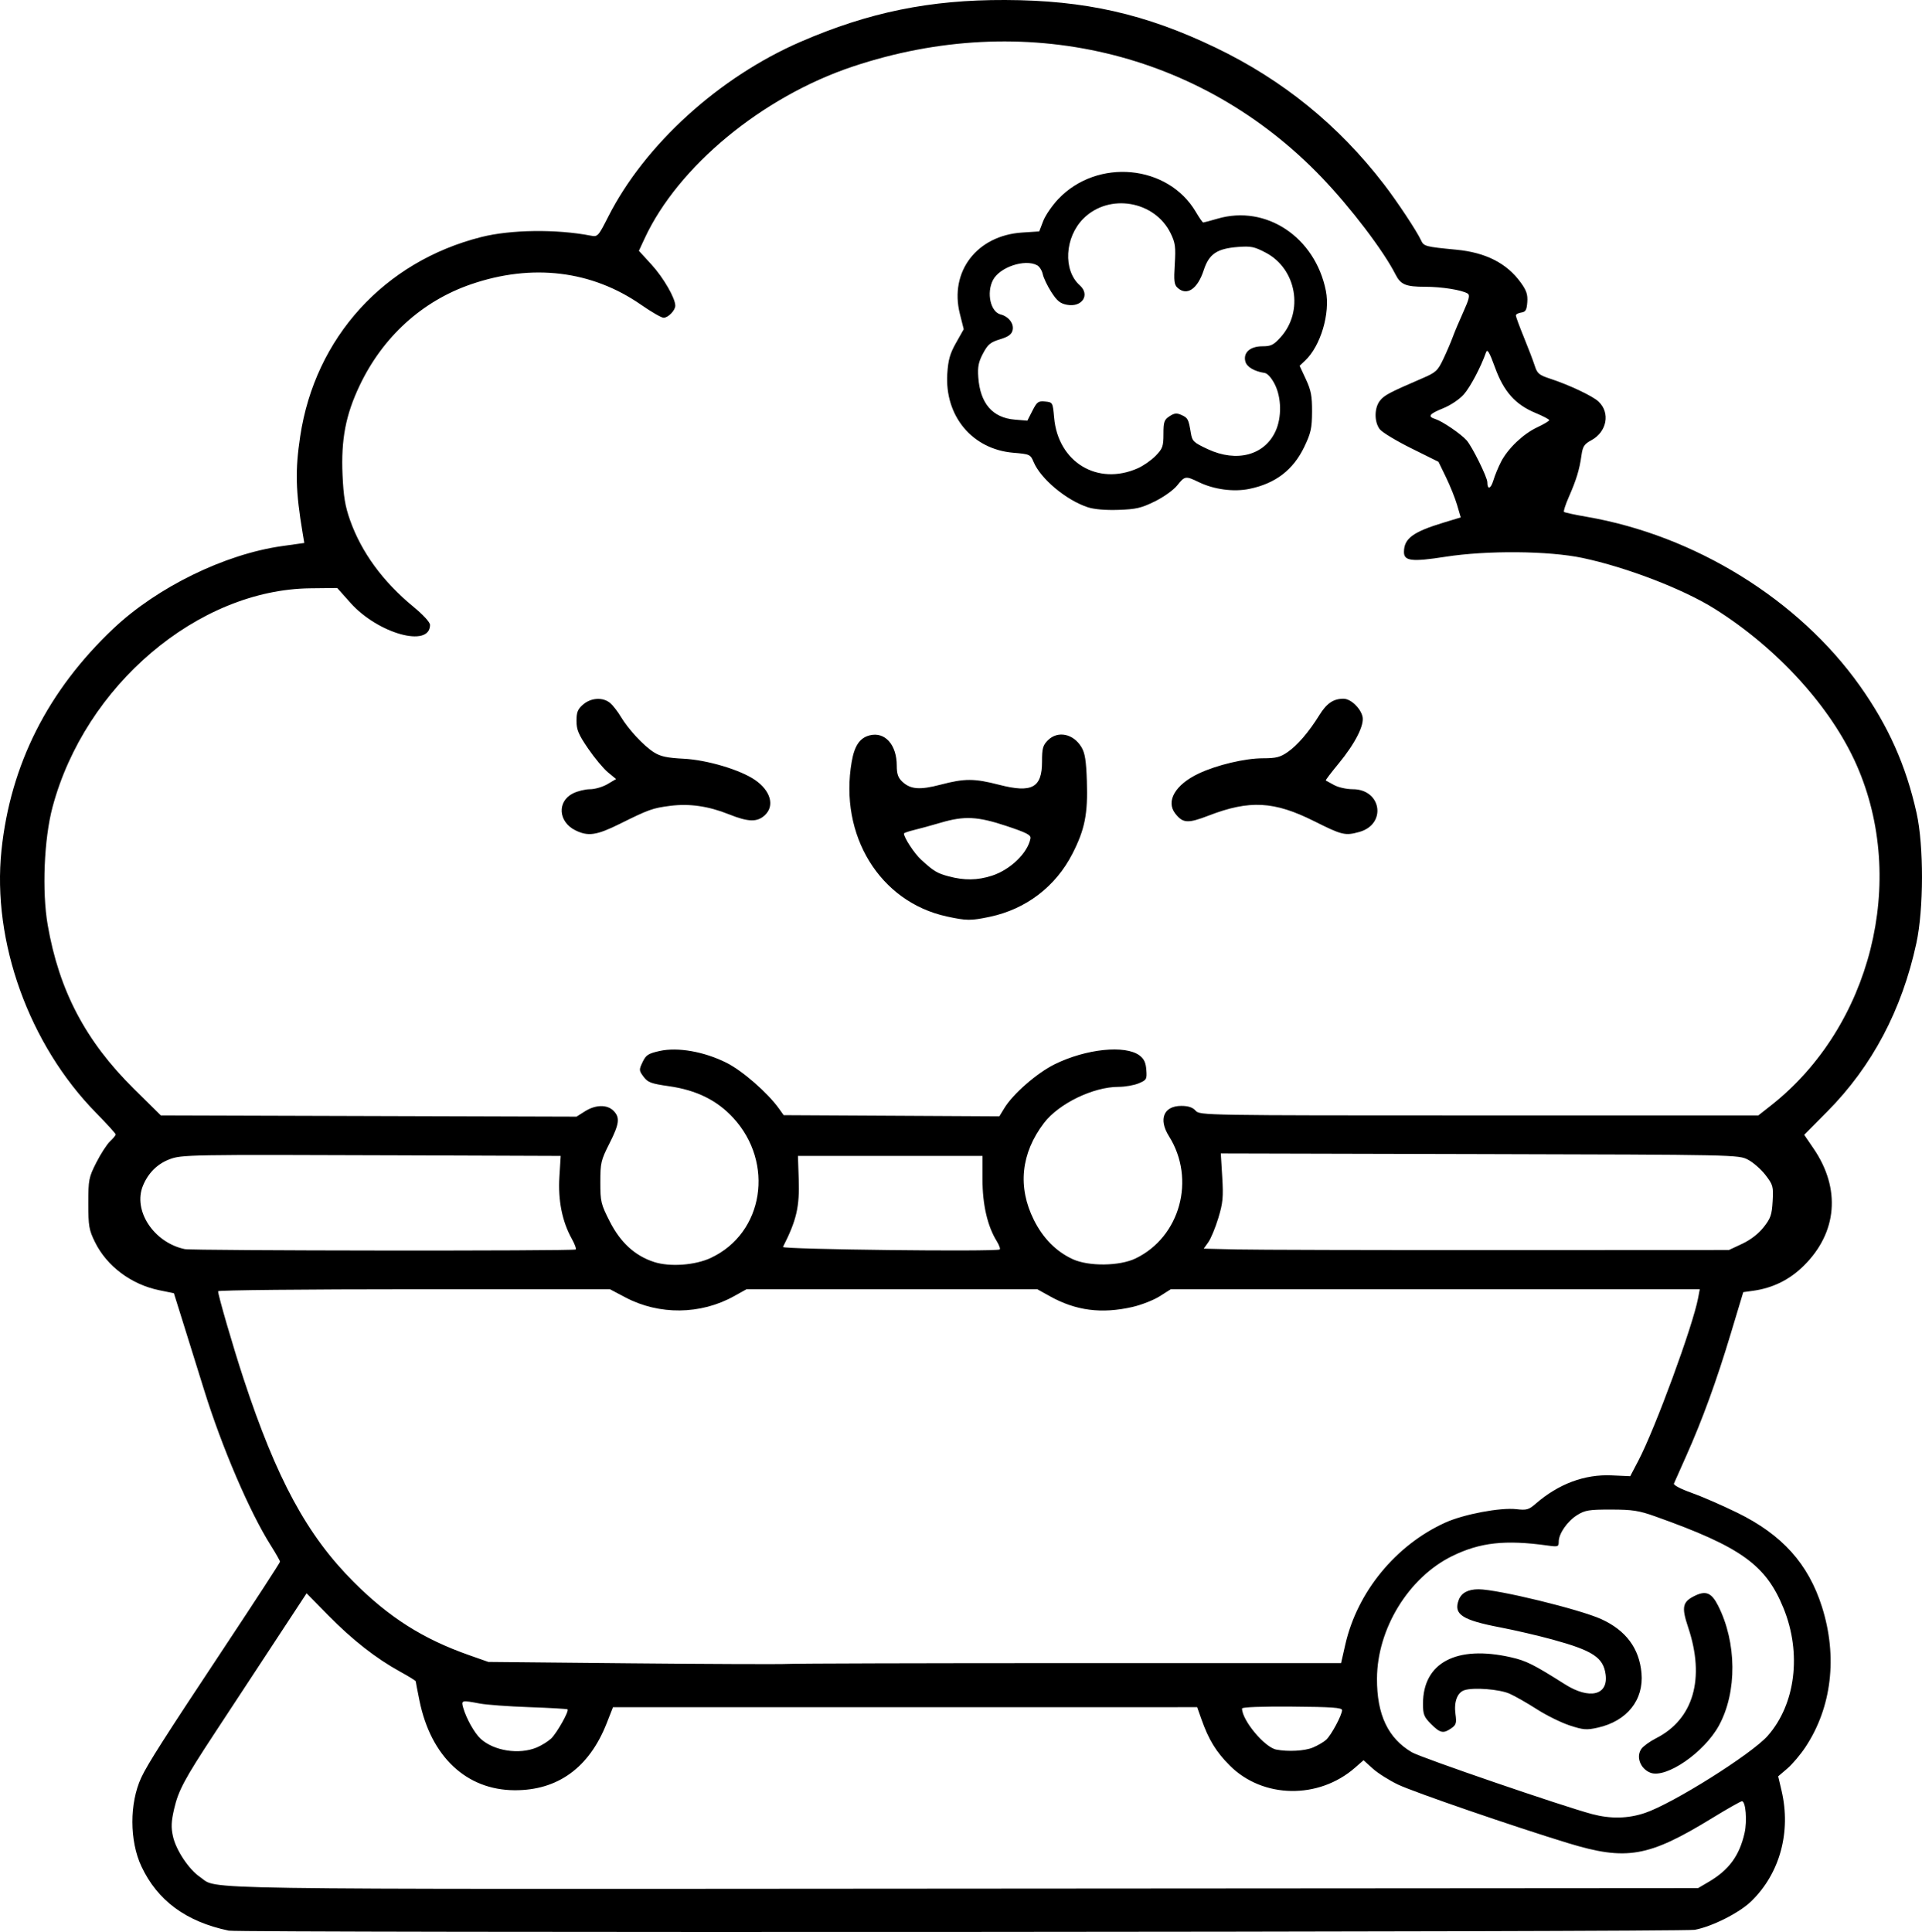 <?xml version="1.0" encoding="UTF-8" standalone="no"?>
<!-- Created with Inkscape (http://www.inkscape.org/) -->

<svg
   width="213.559mm"
   height="214.67mm"
   viewBox="0 0 213.559 214.67"
   version="1.1"
   id="svg1"
   xml:space="preserve"
   xmlns="http://www.w3.org/2000/svg"
   xmlns:svg="http://www.w3.org/2000/svg"><defs
     id="defs1" /><g
     id="layer1"
     transform="translate(105.986,-61.085)"><path
       style="fill:#000000"
       d="m -80.56,275.605 c -4.744,-0.988 -7.931,-3.333 -9.717,-7.149 -1.322,-2.826 -1.329,-7.017 -0.016,-9.849 0.69,-1.489 2.581,-4.453 9.245,-14.499 3.397,-5.121 6.177,-9.394 6.177,-9.496 0,-0.102 -0.468,-0.927 -1.041,-1.834 -2.337,-3.7 -5.407,-10.856 -7.379,-17.195 -0.588,-1.892 -1.588,-5.097 -2.221,-7.122 l -1.152,-3.683 -1.608,-0.328 c -3.128,-0.638 -5.843,-2.672 -7.168,-5.37 -0.658,-1.34 -0.731,-1.767 -0.731,-4.28 0,-2.646 0.047,-2.884 0.891,-4.547 0.49,-0.965 1.175,-2.022 1.521,-2.347 0.347,-0.326 0.631,-0.672 0.631,-0.769 0,-0.097 -0.983,-1.178 -2.183,-2.401 -7.454,-7.595 -11.571,-19.026 -10.51,-29.178 0.995,-9.518 5.153,-17.747 12.45,-24.643 4.856,-4.588 12.361,-8.256 18.722,-9.151 l 2.473,-0.348 -0.179,-1.07 c -0.791,-4.729 -0.848,-6.979 -0.273,-10.794 1.652,-10.959 9.322,-19.397 20.113,-22.127 3.285,-0.831 8.356,-0.895 12.175,-0.155 0.765,0.148 0.824,0.084 1.936,-2.108 4.058,-8.002 12.324,-15.515 21.387,-19.439 7.583,-3.283 14.35,-4.665 22.71,-4.638 8.883,0.028 15.6,1.548 23.385,5.29 7.475,3.593 13.659,8.614 18.719,15.197 1.477,1.922 3.656,5.214 4.109,6.207 0.309,0.677 0.472,0.721 3.925,1.051 3.271,0.313 5.599,1.499 7.155,3.647 0.64,0.883 0.791,1.336 0.729,2.182 -0.065,0.877 -0.185,1.083 -0.674,1.152 -0.327,0.046 -0.595,0.194 -0.595,0.328 0,0.134 0.402,1.227 0.894,2.429 0.492,1.202 1.034,2.625 1.206,3.162 0.273,0.855 0.481,1.031 1.686,1.425 2.125,0.694 4.74,1.928 5.399,2.547 1.332,1.251 0.935,3.369 -0.807,4.308 -0.79,0.425 -0.948,0.673 -1.093,1.706 -0.217,1.549 -0.564,2.688 -1.399,4.588 -0.369,0.84 -0.611,1.587 -0.537,1.66 0.073,0.073 1.192,0.316 2.486,0.538 12.063,2.076 23.589,9.202 30.387,18.788 3.182,4.487 5.13,8.855 6.303,14.131 0.812,3.65 0.8,10.66 -0.024,14.47 -1.603,7.41 -4.912,13.665 -9.888,18.689 l -2.575,2.6 1.046,1.533 c 3.044,4.46 2.632,9.335 -1.101,13.019 -1.578,1.557 -3.435,2.474 -5.627,2.777 l -1.087,0.15 -1.392,4.619 c -1.581,5.248 -3.146,9.545 -4.947,13.581 -0.682,1.528 -1.296,2.909 -1.366,3.069 -0.073,0.168 0.742,0.598 1.937,1.022 1.135,0.402 3.433,1.402 5.106,2.221 4.98,2.438 7.888,5.67 9.404,10.451 1.757,5.539 1.09,11.181 -1.843,15.6 -0.551,0.83 -1.456,1.899 -2.012,2.374 l -1.009,0.864 0.372,1.58 c 1.081,4.597 -0.183,9.217 -3.368,12.308 -1.32,1.281 -4.344,2.805 -6.276,3.164 -1.375,0.255 -161.664,0.346 -162.881,0.093 z m 164.444,-5.427 c 2.245,-1.32 3.405,-2.904 3.975,-5.425 0.306,-1.353 0.125,-3.528 -0.292,-3.528 -0.136,0 -1.627,0.844 -3.312,1.876 -7.082,4.335 -9.514,4.758 -15.997,2.781 -5.965,-1.819 -17.149,-5.669 -18.905,-6.507 -0.981,-0.468 -2.245,-1.268 -2.809,-1.778 l -1.026,-0.927 -0.938,0.823 c -4.034,3.542 -10.247,3.442 -13.914,-0.225 -1.534,-1.534 -2.351,-2.869 -3.165,-5.171 l -0.468,-1.323 H -5.42 -37.875 l -0.705,1.793 c -1.939,4.928 -5.421,7.459 -10.23,7.436 -5.358,-0.026 -9.296,-3.733 -10.564,-9.945 -0.229,-1.122 -0.416,-2.093 -0.416,-2.159 0,-0.066 -0.787,-0.552 -1.748,-1.08 -2.673,-1.469 -5.282,-3.511 -7.956,-6.228 l -2.428,-2.467 -3.895,5.928 c -2.142,3.26 -4.991,7.595 -6.33,9.632 -3.344,5.087 -4.014,6.34 -4.49,8.392 -0.321,1.386 -0.351,2.051 -0.133,3.041 0.339,1.543 1.77,3.692 3.021,4.536 2.116,1.428 -3.401,1.344 84.682,1.284 l 81.756,-0.056 z m -7.1,-7.648 c 3.111,-1.048 11.863,-6.548 13.649,-8.577 3.089,-3.51 3.789,-9.163 1.754,-14.171 -1.964,-4.835 -4.738,-6.819 -14.262,-10.208 -1.809,-0.644 -2.52,-0.754 -4.895,-0.757 -2.443,-0.004 -2.896,0.069 -3.757,0.604 -1.103,0.686 -2.064,2.066 -2.064,2.964 0,0.564 -0.075,0.59 -1.257,0.425 -4.695,-0.653 -7.495,-0.341 -10.589,1.179 -4.83,2.373 -8.326,8.07 -8.349,13.608 -0.017,4.011 1.228,6.636 3.883,8.193 1.029,0.603 16.758,5.996 20.016,6.863 2.062,0.549 3.995,0.508 5.871,-0.124 z m 0.603,-4.475 c -1.109,-0.436 -1.613,-1.766 -1.001,-2.64 0.212,-0.303 0.944,-0.834 1.626,-1.18 4.167,-2.112 5.482,-6.634 3.582,-12.316 -0.771,-2.305 -0.644,-2.865 0.801,-3.551 1.18,-0.56 1.804,-0.286 2.511,1.102 2.093,4.113 2.139,9.609 0.112,13.332 -1.636,3.006 -5.893,5.936 -7.632,5.252 z m -24.359,-5.404 c -0.789,-0.789 -0.9,-1.066 -0.9,-2.257 0,-4.573 3.724,-6.539 9.779,-5.162 1.692,0.385 2.494,0.786 6.001,3.004 2.72,1.72 4.823,1.214 4.514,-1.086 -0.255,-1.897 -1.414,-2.661 -5.912,-3.892 -1.58,-0.432 -4.182,-1.037 -5.783,-1.343 -4.269,-0.816 -5.236,-1.456 -4.626,-3.061 0.298,-0.783 1.035,-1.178 2.198,-1.178 2.105,0 11.253,2.227 13.653,3.324 2.72,1.243 4.201,3.231 4.45,5.974 0.272,2.997 -1.609,5.351 -4.855,6.077 -1.252,0.28 -1.603,0.252 -3.127,-0.248 -0.944,-0.31 -2.586,-1.121 -3.647,-1.802 -1.061,-0.681 -2.422,-1.457 -3.024,-1.724 -1.122,-0.498 -3.996,-0.723 -5.017,-0.392 -0.789,0.256 -1.181,1.297 -0.996,2.647 0.138,1.005 0.079,1.209 -0.461,1.586 -0.885,0.62 -1.234,0.548 -2.247,-0.466 z m -99.386,2.607 c 0.539,-0.225 1.261,-0.672 1.605,-0.992 0.624,-0.582 2.021,-3.059 1.831,-3.249 -0.055,-0.055 -1.968,-0.165 -4.251,-0.245 -2.283,-0.08 -4.762,-0.261 -5.51,-0.403 -2.019,-0.383 -2.076,-0.368 -1.833,0.477 0.339,1.181 1.238,2.79 1.911,3.418 1.46,1.362 4.289,1.812 6.246,0.994 z m 86.248,0.003 c 0.536,-0.224 1.2,-0.611 1.475,-0.86 0.561,-0.506 1.767,-2.758 1.767,-3.298 0,-0.277 -1.152,-0.358 -5.556,-0.392 -3.399,-0.026 -5.556,0.056 -5.556,0.211 0,1.304 2.503,4.309 3.801,4.563 1.311,0.257 3.161,0.155 4.069,-0.224 z m -26.803,-9.383 h 29.938 l 0.465,-2.051 c 1.327,-5.847 5.602,-11.063 11.117,-13.563 2.052,-0.93 6.131,-1.699 7.911,-1.491 1.114,0.13 1.361,0.061 2.117,-0.595 2.551,-2.216 5.444,-3.296 8.463,-3.159 l 2.052,0.093 0.903,-1.722 c 1.867,-3.559 6.064,-14.986 6.648,-18.097 l 0.179,-0.955 h -29.389 -29.389 l -1.228,0.779 c -0.676,0.428 -2.043,0.964 -3.038,1.191 -3.439,0.782 -6.291,0.41 -9.176,-1.198 l -1.385,-0.772 h -16.158 -16.158 l -1.39,0.773 c -3.706,2.062 -8.317,2.112 -12.067,0.131 l -1.711,-0.904 h -21.771 c -11.974,0 -21.771,0.098 -21.771,0.219 0,0.46 1.658,6.159 2.823,9.703 3.666,11.151 7.061,17.421 12.235,22.596 3.965,3.966 7.705,6.335 12.855,8.146 l 2.117,0.744 15.875,0.153 c 8.731,0.084 16.577,0.114 17.435,0.066 0.858,-0.048 15.032,-0.087 31.498,-0.087 z m -40.055,-45.042 c 5.837,-2.749 7.065,-10.537 2.452,-15.545 -1.803,-1.957 -4.081,-3.079 -7.143,-3.516 -1.984,-0.283 -2.35,-0.42 -2.82,-1.05 -0.514,-0.689 -0.519,-0.768 -0.109,-1.63 0.374,-0.785 0.627,-0.949 1.89,-1.232 2.014,-0.451 4.945,0.065 7.429,1.306 1.78,0.89 4.588,3.344 5.849,5.112 l 0.508,0.712 11.985,0.065 11.985,0.065 0.55,-0.904 c 0.972,-1.598 3.628,-3.913 5.608,-4.888 3.471,-1.708 7.82,-2.159 9.412,-0.975 0.503,0.374 0.698,0.788 0.759,1.608 0.077,1.043 0.029,1.127 -0.851,1.495 -0.513,0.214 -1.52,0.39 -2.237,0.39 -2.813,0 -6.642,1.856 -8.288,4.017 -2.557,3.359 -2.947,7.118 -1.116,10.777 1.018,2.034 2.472,3.503 4.308,4.351 1.778,0.821 5.218,0.779 7.004,-0.086 4.945,-2.395 6.694,-8.804 3.702,-13.564 -1.195,-1.901 -0.598,-3.379 1.364,-3.379 0.773,0 1.254,0.16 1.587,0.529 0.474,0.523 0.815,0.529 31.503,0.529 h 31.024 l 1.413,-1.112 c 11.112,-8.75 15.184,-24.956 9.505,-37.827 -2.831,-6.416 -8.788,-12.97 -15.776,-17.357 -3.487,-2.189 -9.789,-4.614 -14.673,-5.646 -3.767,-0.796 -10.603,-0.854 -15.247,-0.13 -3.701,0.577 -4.597,0.475 -4.597,-0.522 0,-1.507 0.98,-2.235 4.415,-3.278 l 1.895,-0.576 -0.401,-1.369 c -0.22,-0.753 -0.777,-2.143 -1.237,-3.089 l -0.836,-1.72 -3.024,-1.499 c -1.663,-0.824 -3.238,-1.777 -3.5,-2.117 -0.627,-0.815 -0.619,-2.364 0.016,-3.171 0.482,-0.613 1.036,-0.906 4.72,-2.494 1.515,-0.653 1.708,-0.832 2.339,-2.165 0.378,-0.799 0.843,-1.885 1.034,-2.412 0.19,-0.527 0.72,-1.783 1.176,-2.79 0.642,-1.416 0.753,-1.879 0.49,-2.042 -0.643,-0.399 -2.882,-0.757 -4.736,-0.757 -2.163,0 -2.717,-0.234 -3.306,-1.397 -1.317,-2.598 -4.969,-7.401 -8.168,-10.739 -13.45,-14.038 -33.123,-18.69 -52.136,-12.329 -10.046,3.361 -19.405,11.095 -23.116,19.101 l -0.634,1.368 1.404,1.535 c 1.318,1.441 2.634,3.713 2.64,4.557 0.004,0.527 -0.788,1.344 -1.302,1.344 -0.236,0 -1.356,-0.645 -2.488,-1.433 -5.479,-3.814 -12.111,-4.617 -18.898,-2.288 -5.438,1.866 -9.811,5.841 -12.388,11.262 -1.548,3.256 -2.069,5.975 -1.898,9.906 0.104,2.391 0.286,3.491 0.834,5.039 1.26,3.563 3.654,6.84 7.022,9.61 1.101,0.905 1.869,1.74 1.869,2.032 0,2.582 -5.791,0.977 -8.846,-2.451 l -1.467,-1.646 -2.979,0.033 c -12.497,0.137 -25.049,10.791 -28.66,24.327 -0.941,3.529 -1.179,9.357 -0.533,13.079 1.267,7.297 4.207,12.889 9.562,18.187 l 3.006,2.974 23.095,0.069 23.095,0.069 0.94,-0.595 c 1.172,-0.742 2.458,-0.769 3.161,-0.066 0.754,0.754 0.666,1.455 -0.462,3.68 -0.922,1.82 -0.993,2.125 -0.993,4.266 0,2.168 0.063,2.43 1.058,4.382 1.184,2.322 2.785,3.787 4.895,4.476 1.773,0.579 4.586,0.375 6.364,-0.463 z M -0.788,162.915 C -8.224,161.305 -12.773,153.896 -11.349,145.716 c 0.311,-1.784 0.904,-2.65 2.006,-2.926 1.686,-0.423 2.997,1.047 2.998,3.362 3.1e-4,0.921 0.146,1.348 0.608,1.782 0.921,0.865 1.944,0.945 4.273,0.335 2.675,-0.701 3.725,-0.698 6.5,0.017 3.635,0.936 4.759,0.331 4.759,-2.563 0,-1.486 0.092,-1.824 0.649,-2.381 1.096,-1.096 2.833,-0.741 3.734,0.762 0.391,0.652 0.524,1.487 0.6,3.773 0.122,3.641 -0.224,5.377 -1.61,8.081 -1.866,3.638 -5.139,6.139 -9.148,6.989 -2.129,0.451 -2.595,0.448 -4.808,-0.031 z M 4.208,158.395 c 2.07,-0.669 3.985,-2.511 4.305,-4.141 0.075,-0.386 -0.41,-0.639 -2.655,-1.387 -3.214,-1.07 -4.686,-1.145 -7.312,-0.371 -1.015,0.299 -2.352,0.666 -2.971,0.815 -0.618,0.149 -1.124,0.326 -1.124,0.392 0,0.449 1.161,2.221 1.895,2.892 1.424,1.302 1.772,1.513 3.081,1.865 1.728,0.465 3.199,0.445 4.782,-0.067 z m -46.27,-5.054 c -1.898,-0.948 -2.04,-3.205 -0.259,-4.1 0.506,-0.254 1.36,-0.463 1.897,-0.463 0.537,-2.3e-4 1.408,-0.255 1.935,-0.566 l 0.958,-0.565 -0.908,-0.749 c -0.5,-0.412 -1.489,-1.599 -2.199,-2.638 -1.072,-1.568 -1.291,-2.091 -1.291,-3.075 0,-0.97 0.134,-1.301 0.742,-1.824 0.88,-0.757 2.185,-0.831 2.986,-0.17 0.304,0.251 0.837,0.933 1.184,1.515 0.843,1.414 2.546,3.246 3.692,3.971 0.728,0.461 1.449,0.616 3.307,0.711 2.597,0.134 6.267,1.225 7.915,2.355 1.742,1.194 2.217,2.872 1.107,3.914 -0.849,0.797 -1.83,0.775 -3.994,-0.091 -2.285,-0.914 -4.388,-1.217 -6.534,-0.942 -1.947,0.25 -2.384,0.406 -5.58,1.994 -2.596,1.29 -3.543,1.428 -4.957,0.721 z m 82.106,-1.007 c -4.455,-2.234 -7.188,-2.38 -11.734,-0.627 -2.307,0.89 -2.856,0.858 -3.7,-0.215 -1.084,-1.378 -0.009,-3.227 2.588,-4.456 2.017,-0.954 5.155,-1.698 7.167,-1.698 1.435,0 1.9,-0.118 2.73,-0.694 1.102,-0.764 2.347,-2.216 3.53,-4.119 0.806,-1.297 1.554,-1.802 2.666,-1.802 0.789,0 1.87,1.007 2.111,1.965 0.237,0.945 -0.808,3.004 -2.675,5.266 -0.82,0.994 -1.451,1.827 -1.402,1.852 0.049,0.025 0.465,0.254 0.924,0.508 0.461,0.256 1.388,0.463 2.071,0.463 3.207,0 3.798,3.897 0.721,4.752 -1.567,0.435 -1.905,0.354 -4.996,-1.196 z M 14.89,117.45 c -2.403,-0.783 -5.246,-3.159 -6.033,-5.043 -0.346,-0.827 -0.425,-0.863 -2.244,-1.015 -4.563,-0.383 -7.645,-4.072 -7.342,-8.79 0.098,-1.532 0.296,-2.227 0.975,-3.43 l 0.851,-1.508 -0.432,-1.721 c -1.175,-4.685 1.901,-8.691 6.925,-9.02 l 1.895,-0.124 0.438,-1.146 c 0.241,-0.63 0.995,-1.733 1.677,-2.451 4.343,-4.574 12.199,-3.835 15.289,1.437 0.377,0.643 0.744,1.168 0.817,1.168 0.073,0 0.797,-0.193 1.609,-0.429 5.388,-1.566 10.825,2.057 12.021,8.012 0.503,2.503 -0.581,6.145 -2.313,7.772 l -0.602,0.565 0.696,1.499 c 0.574,1.235 0.694,1.871 0.685,3.615 -0.01,1.825 -0.128,2.361 -0.862,3.892 -1.233,2.573 -3.214,4.086 -6.126,4.678 -1.736,0.353 -3.908,0.062 -5.582,-0.747 -1.483,-0.717 -1.569,-0.704 -2.419,0.361 -0.404,0.507 -1.5,1.29 -2.48,1.772 -1.501,0.739 -2.086,0.875 -4.038,0.942 -1.431,0.049 -2.702,-0.059 -3.406,-0.289 z m 5.555,-4.338 c 0.619,-0.275 1.512,-0.899 1.985,-1.386 0.769,-0.792 0.86,-1.047 0.86,-2.416 0,-1.348 0.081,-1.584 0.672,-1.972 0.541,-0.355 0.8,-0.382 1.33,-0.141 0.713,0.325 0.782,0.456 1.035,1.979 0.156,0.939 0.296,1.073 1.884,1.816 3.215,1.504 6.318,0.679 7.537,-2.005 0.697,-1.534 0.659,-3.716 -0.089,-5.2 -0.359,-0.712 -0.805,-1.213 -1.124,-1.262 -1.171,-0.179 -1.998,-0.673 -2.151,-1.286 -0.246,-0.981 0.54,-1.676 1.897,-1.676 0.96,0 1.248,-0.143 2.026,-1.004 2.598,-2.876 1.773,-7.594 -1.644,-9.394 -1.271,-0.67 -1.655,-0.749 -3.093,-0.638 -2.338,0.18 -3.222,0.776 -3.805,2.568 -0.686,2.106 -1.868,2.91 -2.903,1.973 -0.383,-0.347 -0.432,-0.755 -0.316,-2.621 0.119,-1.915 0.06,-2.372 -0.448,-3.42 -1.763,-3.641 -6.852,-4.508 -9.707,-1.653 -2.08,2.08 -2.277,5.744 -0.399,7.418 1.182,1.053 0.247,2.472 -1.423,2.158 -0.758,-0.142 -1.113,-0.431 -1.746,-1.42 -0.437,-0.683 -0.862,-1.574 -0.946,-1.979 -0.084,-0.405 -0.367,-0.852 -0.629,-0.992 -1.361,-0.728 -4.161,0.213 -4.903,1.647 -0.738,1.426 -0.27,3.536 0.846,3.816 0.904,0.227 1.518,1.037 1.336,1.763 -0.116,0.463 -0.478,0.721 -1.405,1.003 -1.055,0.321 -1.346,0.564 -1.88,1.57 -0.503,0.948 -0.611,1.487 -0.528,2.646 0.207,2.909 1.582,4.504 4.06,4.709 l 1.392,0.115 0.564,-1.105 c 0.505,-0.99 0.652,-1.097 1.41,-1.023 0.839,0.081 0.848,0.097 1,1.802 0.44,4.948 4.838,7.599 9.306,5.61 z m -62.462,86.806 c 0.098,-0.045 -0.101,-0.587 -0.443,-1.204 -1.065,-1.922 -1.532,-4.271 -1.369,-6.876 l 0.145,-2.315 -18.041,-0.066 c -23.393,-0.086 -24.08,-0.074 -25.44,0.446 -1.339,0.511 -2.344,1.51 -2.928,2.908 -1.156,2.767 1.187,6.34 4.635,7.066 0.866,0.182 43.049,0.223 43.442,0.041 z m 47.106,-1.4e-4 c 0.104,-0.052 -0.047,-0.478 -0.335,-0.946 -1.022,-1.659 -1.573,-4.053 -1.573,-6.831 v -2.618 l -10.253,-5.9e-4 -10.253,-6e-4 0.085,2.562 c 0.104,3.104 -0.235,4.57 -1.748,7.554 -0.139,0.273 23.543,0.548 24.076,0.28 z m 82.507,-0.632 c 0.926,-0.434 1.803,-1.111 2.375,-1.834 0.786,-0.992 0.92,-1.379 1.006,-2.894 0.093,-1.647 0.047,-1.816 -0.788,-2.905 -0.488,-0.636 -1.363,-1.405 -1.945,-1.709 -1.052,-0.549 -1.237,-0.553 -29.821,-0.623 l -28.763,-0.071 0.159,2.611 c 0.137,2.244 0.076,2.886 -0.434,4.565 -0.326,1.075 -0.825,2.279 -1.109,2.677 l -0.515,0.723 3.651,0.086 c 2.008,0.047 15.14,0.08 29.183,0.074 l 25.532,-0.012 z m -26.802,-86.888 c 0.775,-1.491 2.469,-3.103 4.028,-3.833 0.731,-0.343 1.33,-0.7 1.33,-0.793 0,-0.094 -0.68,-0.452 -1.51,-0.797 -2.255,-0.934 -3.534,-2.366 -4.509,-5.044 -0.626,-1.719 -0.856,-2.11 -0.999,-1.703 -0.582,1.653 -1.742,3.852 -2.468,4.678 -0.478,0.544 -1.454,1.201 -2.288,1.54 -1.58,0.641 -1.779,0.921 -0.859,1.209 0.759,0.238 2.831,1.649 3.454,2.353 0.619,0.699 2.301,4.102 2.301,4.655 0,0.879 0.382,0.763 0.672,-0.203 0.165,-0.551 0.547,-1.478 0.85,-2.06 z"
       id="path1" /></g></svg>
